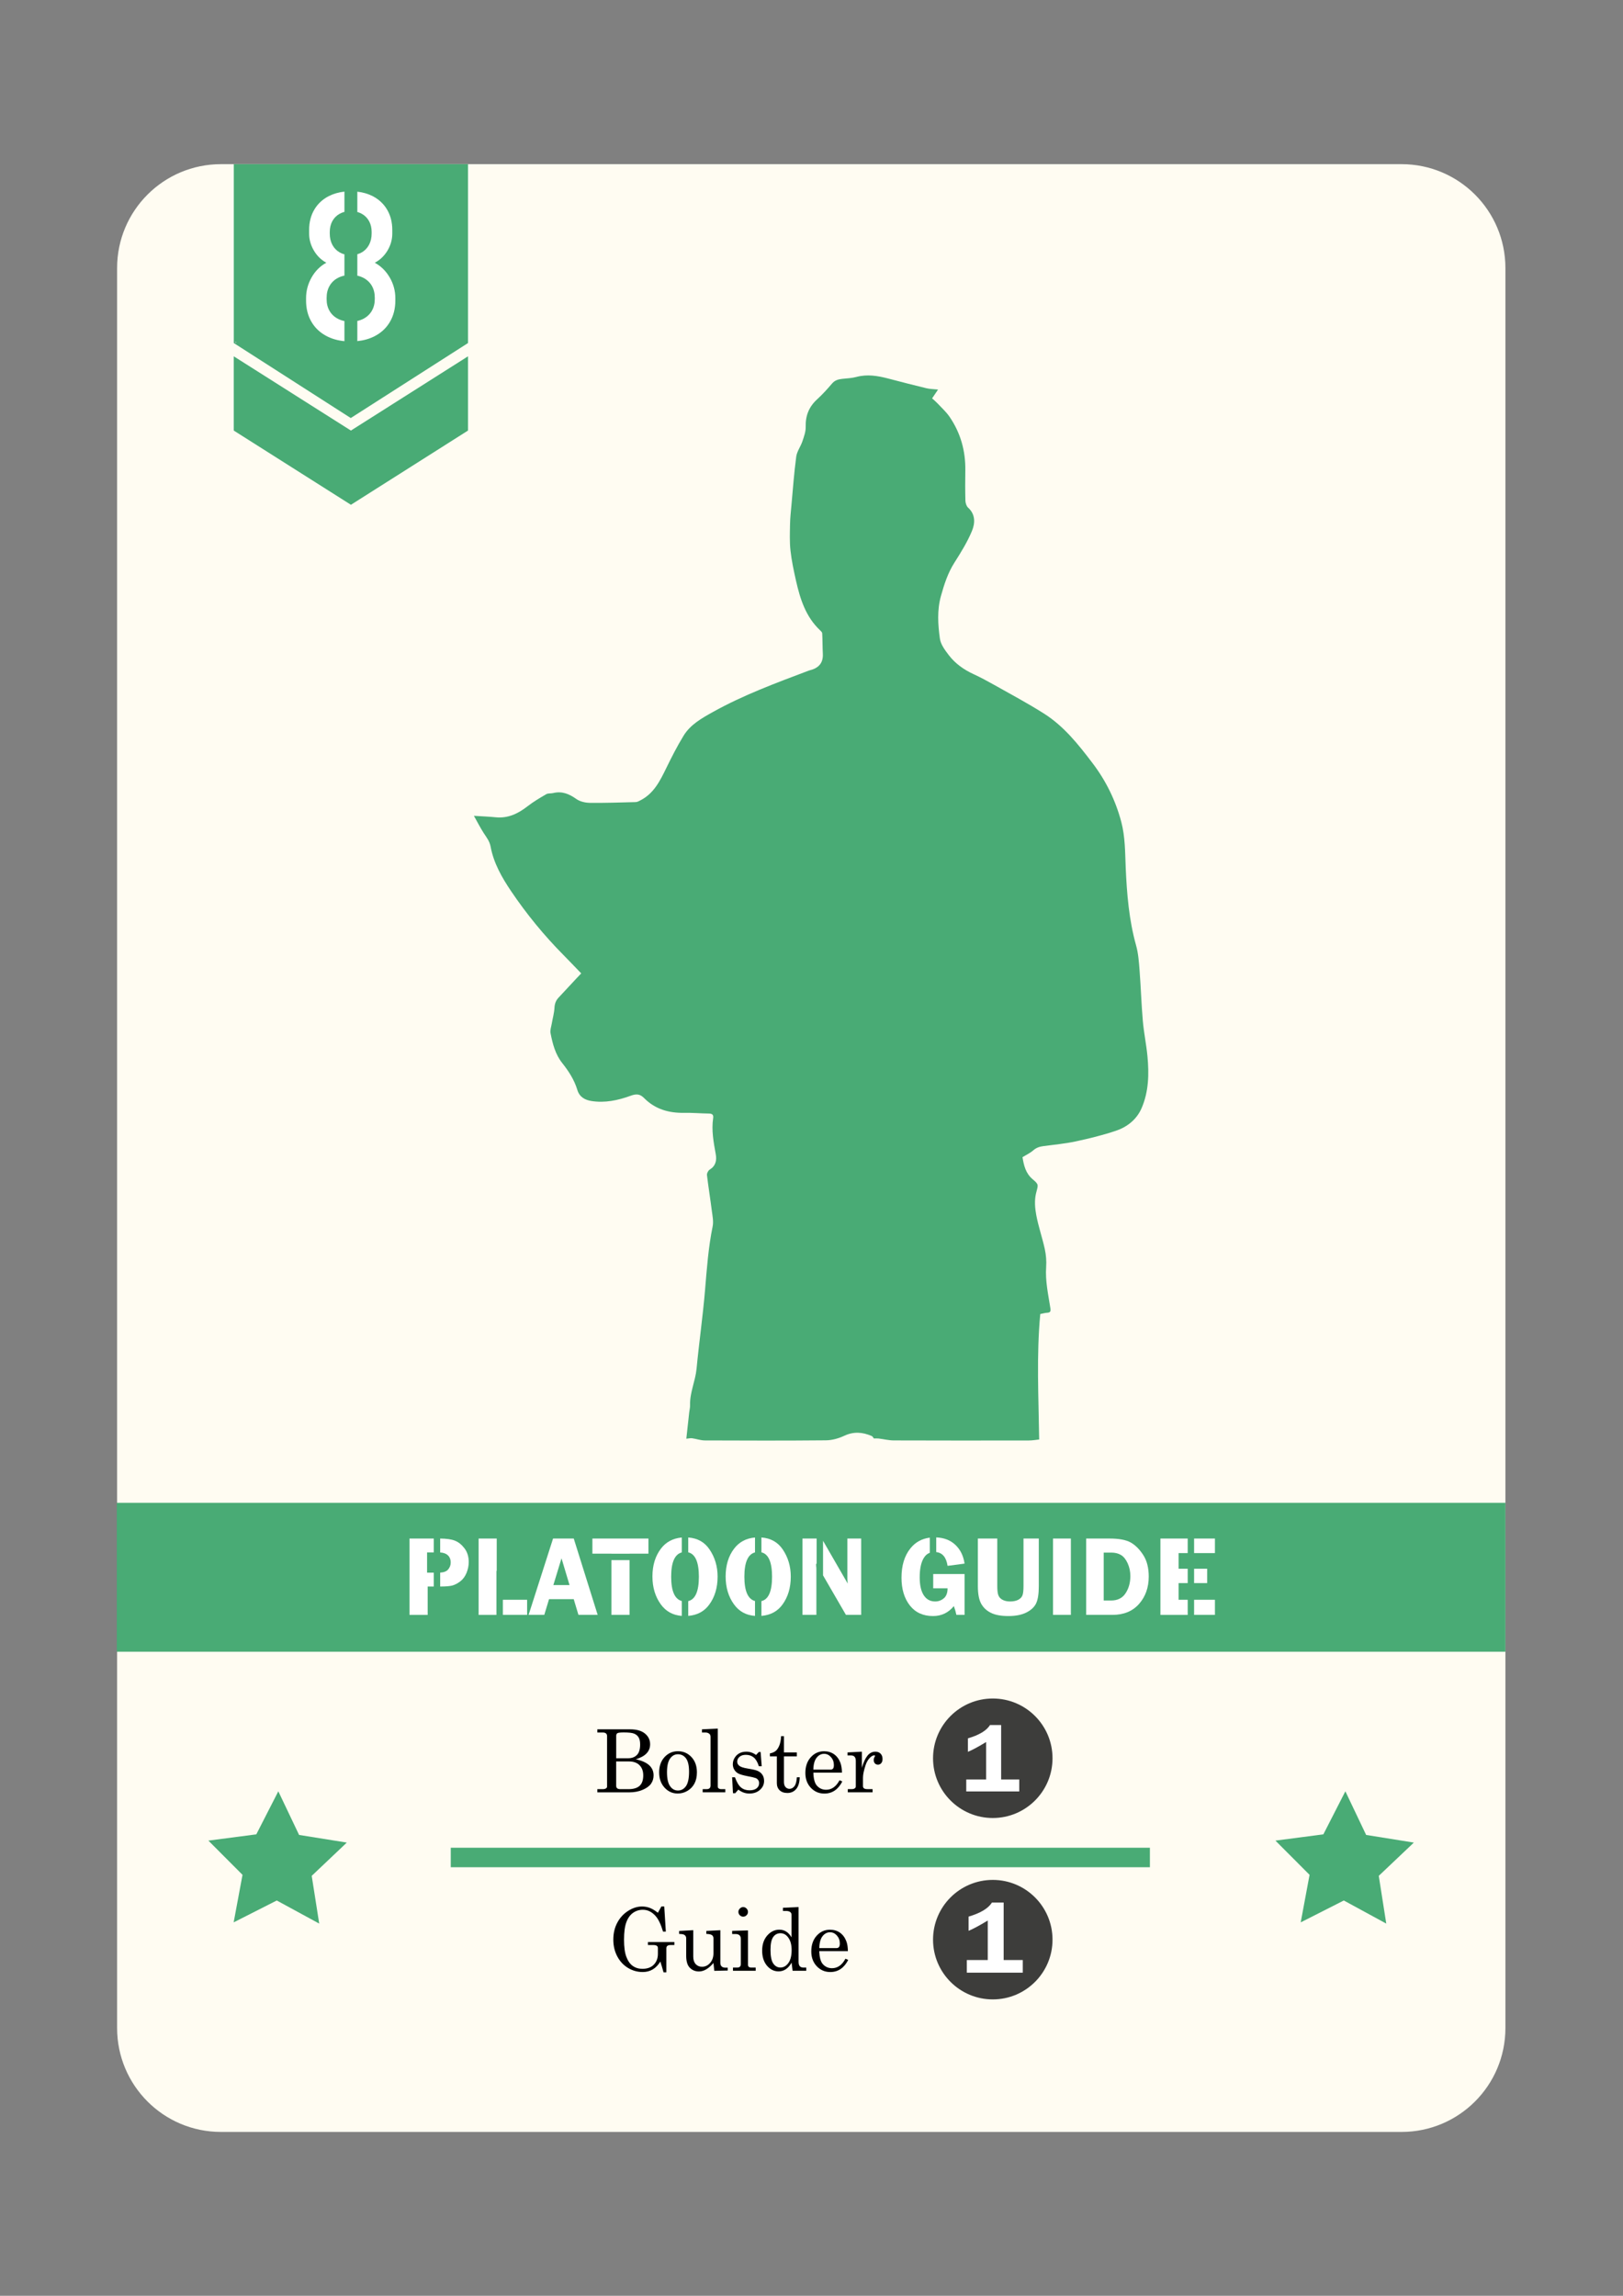 <?xml version="1.0" encoding="utf-8"?>
<!-- Generator: Adobe Illustrator 25.2.1, SVG Export Plug-In . SVG Version: 6.00 Build 0)  -->
<svg version="1.1" id="Слой_1" xmlns="http://www.w3.org/2000/svg" xmlns:xlink="http://www.w3.org/1999/xlink" x="0px" y="0px"
	 viewBox="0 0 595.28 841.89" style="enable-background:new 0 0 595.28 841.89;" xml:space="preserve">
<rect x="0" y="0" width="595.28" height="841.89" fill="#808080" stroke="none"/>
<style type="text/css">
	.st0{fill:#C7C6C6;}
	.st1{fill:#FFFCF2;}
	.st2{fill:#49AB75;}
	.st3{fill:none;}
	.st4{fill:#FFFFFF;}
	.st5{fill:#3D3D3B;}
</style>
<g>
	<rect x="275.85" y="581.5" class="st0" width="4.2" height="7.2"/>
	<path class="st1" d="M514.05,781.8h-433c-21.1,0-38.1-17.1-38.1-38.1V98.3c0-21.1,17.1-38.1,38.1-38.1h433
		c21.1,0,38.1,17.1,38.1,38.1v645.4C552.15,764.8,535.05,781.8,514.05,781.8z"/>
	<rect x="42.85" y="551.1" class="st2" width="509.3" height="54.6"/>
	<polygon class="st2" points="171.65,60.2 171.65,125.8 128.65,153.3 85.75,125.8 85.75,60.2 	"/>
	<polygon class="st0" points="86.05,125.4 86.65,125.4 86.65,125.8 	"/>
	<rect x="231.65" y="560.9" class="st3" width="153.5" height="33.1"/>
	<polygon class="st3" points="464.35,446.8 460.05,446.8 460.05,446.8 	"/>
	<polygon class="st2" points="171.65,130.67 171.65,157.89 128.71,185.11 85.74,157.89 85.74,130.67 128.71,157.89 	"/>
	<rect x="165.33" y="677.58" class="st2" width="256.43" height="7.15"/>
	<polygon class="st2" points="117.08,705.4 101.51,696.93 85.7,704.95 88.95,687.52 76.43,674.97 94.01,672.67 102.08,656.89 
		109.7,672.89 127.2,675.69 114.33,687.89 	"/>
	<polygon class="st2" points="508.45,705.4 492.88,696.93 477.07,704.95 480.32,687.52 467.8,674.97 485.38,672.67 493.45,656.89 
		501.07,672.89 518.57,675.69 505.7,687.89 	"/>
	<g>
		<polygon class="st4" points="156.64,569.28 156.64,576.71 159.1,576.71 159.1,581.79 156.86,581.79 156.86,592.2 150.2,592.2 
			150.2,564.2 159.1,564.2 159.1,569.28 		"/>
		<path class="st4" d="M171.92,572.79c0,1.38-0.28,2.73-0.82,4.04c-0.55,1.31-1.32,2.35-2.32,3.1s-1.97,1.25-2.9,1.5
			c-0.94,0.24-2.41,0.36-4.4,0.36h-0.03v-5.1c1.34-0.07,2.3-0.45,2.88-1.11c0.65-0.75,0.98-1.61,0.98-2.58
			c0-1.14-0.36-2.04-1.09-2.71c-0.64-0.58-1.56-0.91-2.77-0.99v-5.1c2.35,0.02,4.17,0.28,5.43,0.79c1.31,0.52,2.47,1.46,3.5,2.82
			C171.4,569.16,171.92,570.82,171.92,572.79z"/>
		<rect x="184.44" y="586.65" class="st4" width="8.89" height="5.54"/>
		<polygon class="st4" points="182.19,564.2 182.19,576.07 182.08,576.07 182.08,592.2 175.55,592.2 175.55,564.2 		"/>
		<path class="st4" d="M210.44,564.2h-7.59l-8.97,27.99h5.75l1.75-5.76h9.05l1.73,5.76h7.05L210.44,564.2z M202.96,581.26l2.99-9.82
			l2.94,9.82H202.96z"/>
		<rect x="224.25" y="572.11" class="st4" width="6.65" height="20.08"/>
		<polygon class="st4" points="237.83,564.2 237.83,569.74 230.9,569.74 230.9,569.76 224.25,569.76 224.25,569.74 217.28,569.74 
			217.28,564.2 		"/>
		<path class="st4" d="M246.17,578.18c0,5.27,1.3,8.25,3.9,8.93v5.46c-3.25-0.24-5.81-1.64-7.67-4.19c-2.06-2.83-3.1-6.26-3.1-10.28
			c0-4.09,1.05-7.5,3.14-10.23c1.85-2.42,4.4-3.77,7.63-4.05v5.46C247.47,569.96,246.17,572.93,246.17,578.18z"/>
		<path class="st4" d="M263.2,578.16c0,4.06-1.03,7.49-3.08,10.28c-1.82,2.48-4.38,3.85-7.69,4.12v-5.42c2.6-0.62,3.9-3.6,3.9-8.93
			c0-5.35-1.3-8.34-3.9-8.96v-5.44c3.39,0.24,5.98,1.69,7.78,4.34C262.2,571.07,263.2,574.4,263.2,578.16z"/>
		<path class="st4" d="M290.04,578.16c0,4.06-1.02,7.49-3.07,10.28c-1.82,2.48-4.38,3.85-7.7,4.12v-5.42c2.6-0.61,3.9-3.59,3.9-8.93
			c0-5.36-1.3-8.34-3.9-8.96v-5.44c3.39,0.24,5.98,1.69,7.79,4.34C289.05,571.07,290.04,574.4,290.04,578.16z"/>
		<path class="st4" d="M273.02,578.18c0,5.27,1.3,8.25,3.9,8.93v5.46c-3.26-0.24-5.81-1.63-7.68-4.19
			c-2.06-2.83-3.09-6.26-3.09-10.28c0-4.09,1.04-7.5,3.13-10.23c1.85-2.42,4.4-3.77,7.64-4.05v5.46
			C274.32,569.96,273.02,572.93,273.02,578.18z"/>
		<path class="st4" d="M299.52,573.64l-0.21-0.36c0.01,0.48,0.03,0.8,0.04,0.95c0.06,0.48,0.08,0.88,0.08,1.21v16.75h-5.1V564.2
			h5.19V573.64z"/>
		<path class="st4" d="M315.86,564.2v27.99h-5.59l-8.4-14.49v-12.68l9.05,15.69c-0.08-0.82-0.12-1.45-0.12-1.87V564.2H315.86z"/>
		<path class="st4" d="M353.78,577.22v14.97h-2.99c-0.22-1.05-0.53-2.12-0.94-3.22c-1.99,2.44-4.54,3.65-7.63,3.65
			c-3.65,0-6.49-1.3-8.53-3.91c-2.03-2.62-3.04-5.99-3.04-10.14c0-4.45,1.08-8.03,3.25-10.74c1.82-2.29,4.2-3.6,7.14-3.96v5.55
			c-0.97,0.35-1.75,1.06-2.34,2.11c-0.91,1.61-1.37,3.9-1.37,6.88c0,2.87,0.49,5.07,1.48,6.58c0.98,1.52,2.38,2.28,4.2,2.28
			c1.18,0,2.23-0.38,3.15-1.15c0.92-0.76,1.39-1.99,1.39-3.67h-5.27v-5.23H353.78z"/>
		<path class="st4" d="M353.78,573.39l-6.23,0.82c-0.47-3.1-1.86-4.79-4.16-5.05v-5.38c2.81,0.12,5.11,0.99,6.88,2.61
			C352.19,568.14,353.36,570.47,353.78,573.39z"/>
		<path class="st4" d="M375.4,564.2v17.43c0,1.59-0.13,2.72-0.38,3.39c-0.26,0.68-0.77,1.22-1.54,1.63
			c-0.78,0.41-1.78,0.62-3.01,0.62c-1.1,0-2.04-0.21-2.8-0.63c-0.75-0.41-1.26-0.98-1.51-1.69c-0.26-0.71-0.38-1.82-0.38-3.32V564.2
			h-7.12v17.43c0,2.82,0.4,4.96,1.19,6.42c0.79,1.46,1.99,2.59,3.58,3.38c1.59,0.8,3.73,1.19,6.43,1.19c2.69,0,4.9-0.44,6.63-1.32
			s2.92-2.01,3.56-3.38c0.64-1.38,0.96-3.47,0.96-6.29V564.2H375.4z"/>
		<path class="st4" d="M386.22,564.2v27.99h6.55V564.2H386.22z"/>
		<path class="st4" d="M419.3,570.22c-1.35-2.09-2.88-3.61-4.59-4.58c-1.7-0.96-4.3-1.44-7.78-1.44h-8.55v27.99h9.63
			c4.16,0,7.41-1.34,9.78-4.03c2.36-2.69,3.54-6.03,3.54-10.04C421.33,574.95,420.66,572.3,419.3,570.22z M412.85,584.24
			c-1.16,1.79-2.94,2.68-5.32,2.68h-2.71v-17.57h2.77c1.37,0,2.55,0.29,3.54,0.87c0.98,0.58,1.8,1.59,2.46,3.03
			c0.66,1.45,1,3.01,1,4.71C414.59,580.38,414.01,582.46,412.85,584.24z"/>
		<rect x="437.97" y="575.27" class="st4" width="4.79" height="5.27"/>
		<polygon class="st4" points="432.28,569.53 432.28,575.27 435.62,575.27 435.62,580.54 432.28,580.54 432.28,586.65 
			435.62,586.65 435.62,592.2 425.62,592.2 425.62,564.2 435.62,564.2 435.62,569.53 		"/>
		<rect x="437.97" y="564.2" class="st4" width="7.64" height="5.33"/>
		<rect x="437.97" y="586.65" class="st4" width="7.64" height="5.54"/>
	</g>
	<g>
		<path class="st4" d="M120.95,85.11v0.55c0,1.56,0.32,2.94,0.96,4.14c0.65,1.2,1.55,2.13,2.71,2.78c0.53,0.3,1.1,0.54,1.71,0.69
			v7.8c-0.84,0.17-1.62,0.44-2.34,0.81c-1.33,0.69-2.37,1.67-3.1,2.93c-0.73,1.26-1.09,2.72-1.09,4.38v0.56
			c0,1.63,0.36,3.06,1.09,4.3c0.73,1.24,1.77,2.2,3.1,2.88c0.72,0.37,1.5,0.63,2.34,0.8v7.38c-2.33-0.22-4.44-0.81-6.31-1.74
			c-2.47-1.24-4.38-2.99-5.73-5.26c-1.35-2.26-2.03-4.89-2.03-7.88v-0.89c0-2.7,0.68-5.23,2.03-7.61c1.35-2.37,3.15-4.17,5.4-5.38
			c-1.91-1.04-3.44-2.54-4.59-4.51c-1.15-1.97-1.72-4.04-1.72-6.21v-1.3c0-2.82,0.63-5.3,1.89-7.44c1.26-2.14,3.04-3.8,5.34-4.98
			c1.71-0.86,3.61-1.41,5.72-1.64v7.43c-0.61,0.16-1.18,0.38-1.71,0.67c-1.16,0.63-2.06,1.53-2.71,2.69
			C121.27,82.22,120.95,83.57,120.95,85.11z"/>
		<path class="st4" d="M145,109.34v0.89c0,2.99-0.68,5.62-2.03,7.88c-1.35,2.27-3.26,4.02-5.73,5.26c-1.84,0.92-3.9,1.49-6.18,1.72
			v-7.39c0.79-0.17,1.53-0.44,2.21-0.79c1.33-0.69,2.37-1.66,3.1-2.91s1.09-2.69,1.09-4.33v-0.52c0-1.65-0.36-3.11-1.09-4.36
			s-1.77-2.22-3.1-2.91c-0.68-0.35-1.42-0.62-2.21-0.79v-7.85c0.56-0.16,1.08-0.38,1.58-0.66c1.16-0.65,2.06-1.59,2.71-2.8
			c0.64-1.21,0.96-2.61,0.96-4.19v-0.52c0-1.51-0.32-2.85-0.96-4.01c-0.65-1.16-1.55-2.06-2.71-2.69c-0.5-0.27-1.02-0.48-1.58-0.63
			v-7.45c2.06,0.23,3.92,0.77,5.59,1.62c2.3,1.18,4.08,2.84,5.34,4.98c1.26,2.14,1.89,4.62,1.89,7.44v1.3
			c0,2.22-0.59,4.31-1.76,6.27c-1.18,1.95-2.73,3.44-4.66,4.45c2.28,1.24,4.1,3.04,5.48,5.4C144.31,104.11,145,106.64,145,109.34z"
			/>
	</g>
	<g>
		<path d="M219.09,634.16h12.05c2.36,0,4.17,0.52,5.43,1.56c1.25,1.04,1.88,2.35,1.88,3.92c0,1.31-0.44,2.42-1.31,3.34
			c-0.88,0.92-2.19,1.64-3.95,2.17c2.18,0.46,3.81,1.18,4.9,2.17c1.09,0.99,1.63,2.23,1.63,3.73c0,1.15-0.31,2.16-0.93,3.05
			c-0.62,0.89-1.65,1.64-3.09,2.25c-1.44,0.62-3.08,0.92-4.91,0.92h-11.69v-1.17H221c0.57,0,0.99-0.09,1.26-0.28s0.4-0.4,0.4-0.64
			v-18.52c0-0.44-0.13-0.77-0.39-0.99c-0.26-0.22-0.64-0.34-1.14-0.34h-2.03V634.16z M226,644.77h4.38c1.34,0,2.41-0.39,3.21-1.19
			c0.8-0.79,1.2-2.08,1.2-3.88c0-1.11-0.19-1.98-0.57-2.6c-0.38-0.62-0.93-1.08-1.66-1.37c-0.72-0.29-1.98-0.43-3.76-0.43
			c-1.26,0-2.04,0.09-2.34,0.27c-0.3,0.18-0.45,0.5-0.45,0.96V644.77z M226,645.94v8.91c0,0.42,0.12,0.73,0.37,0.94
			c0.24,0.21,0.68,0.31,1.32,0.31h2.8c1.85,0,3.22-0.41,4.11-1.23c0.89-0.82,1.33-2.09,1.33-3.82c0-1.58-0.46-2.83-1.38-3.74
			c-0.92-0.91-2.18-1.37-3.8-1.37H226z"/>
		<path d="M248.64,642.19c1.97,0,3.62,0.71,4.96,2.13c1.34,1.42,2.01,3.29,2.01,5.62c0,1.6-0.3,2.97-0.9,4.1
			c-0.6,1.13-1.45,2.02-2.56,2.68s-2.3,0.98-3.59,0.98c-1.9,0-3.5-0.72-4.82-2.16c-1.32-1.44-1.98-3.3-1.98-5.59
			c0-2.3,0.66-4.17,1.98-5.61C245.07,642.91,246.7,642.19,248.64,642.19z M248.64,643.3c-1.17,0-2.12,0.53-2.88,1.59
			c-0.75,1.06-1.12,2.73-1.12,5.01c0,2.32,0.37,4.02,1.12,5.09c0.74,1.07,1.71,1.61,2.88,1.61c1.22,0,2.21-0.54,2.96-1.61
			c0.75-1.07,1.13-2.83,1.13-5.27c0-2.26-0.37-3.9-1.12-4.91C250.87,643.81,249.87,643.3,248.64,643.3z"/>
		<path d="M263.26,633.89v21.22c0,0.29,0.09,0.52,0.27,0.67c0.26,0.21,0.58,0.31,0.95,0.31h1.55v1.17h-8.3v-1.17h1.47
			c0.48,0,0.84-0.11,1.07-0.34c0.23-0.23,0.35-0.55,0.35-0.97v-17.81c0-0.52-0.14-0.9-0.42-1.14c-0.39-0.33-0.86-0.5-1.42-0.5h-1.31
			v-1.17L263.26,633.89z"/>
		<path d="M269.57,651.75c0.65,1.8,1.39,3.05,2.23,3.74c0.84,0.69,1.87,1.04,3.1,1.04c1.14,0,2.01-0.25,2.62-0.74
			c0.61-0.49,0.91-1.12,0.91-1.88c0-0.44-0.11-0.82-0.34-1.15c-0.22-0.33-0.53-0.57-0.93-0.73c-0.4-0.16-1.42-0.4-3.08-0.71
			c-1.59-0.31-2.69-0.64-3.32-0.98c-0.63-0.34-1.11-0.82-1.46-1.42c-0.35-0.6-0.52-1.26-0.52-1.97c0-1.07,0.36-2.05,1.08-2.92
			c0.93-1.11,2.23-1.67,3.9-1.67c1.27,0,2.45,0.4,3.54,1.2l1.03-1.09h0.64l0.41,5.22h-1.05c-0.46-1.48-1.08-2.54-1.86-3.2
			c-0.78-0.65-1.75-0.98-2.9-0.98c-0.99,0-1.77,0.24-2.33,0.73c-0.56,0.48-0.85,1.08-0.85,1.77c0,0.62,0.26,1.12,0.78,1.53
			c0.51,0.42,1.51,0.75,3.01,0.99c1.73,0.29,2.86,0.54,3.38,0.74c0.86,0.31,1.52,0.79,1.99,1.44c0.47,0.65,0.7,1.44,0.7,2.38
			c0,1.29-0.51,2.38-1.53,3.28c-1.02,0.9-2.31,1.34-3.87,1.34c-1.45,0-2.8-0.48-4.04-1.44l-1.14,1.31h-0.83l-0.31-5.83H269.57z"/>
		<path d="M286.48,636.66h1.05v5.97h4.73v1.44h-4.73v9.39c0,0.81,0.19,1.44,0.58,1.87c0.39,0.43,0.88,0.65,1.47,0.65
			c0.71,0,1.31-0.33,1.81-0.98s0.79-1.74,0.88-3.25h1.05c-0.06,1.95-0.51,3.39-1.33,4.34c-0.82,0.94-1.89,1.41-3.2,1.41
			c-1.21,0-2.15-0.33-2.84-0.99c-0.68-0.66-1.02-1.53-1.02-2.6v-9.83h-2.55v-1.09c1.16-0.2,2.04-0.68,2.65-1.45
			C285.92,640.36,286.41,638.74,286.48,636.66z"/>
		<path d="M308.81,650.05h-10.48c0.05,2.23,0.47,3.8,1.25,4.72c0.9,1.03,2.04,1.55,3.42,1.55c2.04,0,3.68-1.16,4.92-3.48l1.02,0.44
			c-1.52,2.96-3.72,4.44-6.59,4.44c-1.96,0-3.61-0.71-4.95-2.12c-1.34-1.42-2.01-3.23-2.01-5.44c0-2.38,0.66-4.29,1.98-5.76
			c1.32-1.46,2.94-2.2,4.87-2.2c1.42,0,2.64,0.37,3.67,1.09c1.03,0.73,1.81,1.78,2.33,3.14
			C308.59,647.39,308.79,648.59,308.81,650.05z M298.32,648.94h6.34c0.38,0,0.67-0.13,0.88-0.38c0.21-0.25,0.31-0.69,0.31-1.3
			c0-1.15-0.36-2.12-1.07-2.92c-0.71-0.8-1.55-1.2-2.52-1.2c-1.08,0-2,0.48-2.76,1.45C298.75,645.55,298.35,647,298.32,648.94z"/>
		<path d="M310.84,642.63l5.27-0.27v5.92c0.56-1.95,1.24-3.42,2.03-4.42c0.79-1,1.77-1.5,2.94-1.5c0.79,0,1.42,0.24,1.9,0.73
			s0.71,1.13,0.71,1.95c0,0.66-0.16,1.17-0.48,1.53c-0.32,0.37-0.72,0.55-1.19,0.55c-0.47,0-0.85-0.16-1.13-0.47
			c-0.29-0.31-0.43-0.73-0.43-1.27c0-0.34,0.08-0.67,0.25-0.97c0.16-0.27,0.23-0.43,0.23-0.48c0-0.16-0.1-0.23-0.3-0.23
			c-0.43,0-0.91,0.25-1.45,0.75c-0.75,0.7-1.33,1.66-1.73,2.88c-0.62,1.9-0.94,3.41-0.94,4.55V655c0,0.35,0.12,0.62,0.38,0.81
			s0.68,0.28,1.28,0.28h1.86v1.17h-9.09v-1.17h1.45c0.49,0,0.86-0.1,1.11-0.29c0.25-0.19,0.38-0.42,0.38-0.7v-9.33
			c0-0.71-0.15-1.23-0.45-1.55c-0.3-0.33-0.73-0.49-1.3-0.49h-1.28V642.63z"/>
	</g>
	<g>
		<circle class="st5" cx="364.13" cy="644.77" r="21.91"/>
		<g>
			<path class="st4" d="M355,642.41v-4.94c4.15-1.22,6.86-2.85,8.12-4.89h4.08v19.97h6.64v4.39h-19.44v-4.39h7.28v-13.73
				C358.82,640.56,356.6,641.76,355,642.41z"/>
		</g>
	</g>
	<g>
		<circle class="st5" cx="364.13" cy="711.29" r="21.91"/>
		<g>
			<path class="st4" d="M355.25,708.05v-5.21c4.38-1.29,7.24-3.01,8.57-5.16h4.3v21.08h7.01v4.64h-20.52v-4.64h7.68v-14.49
				C359.28,706.09,356.93,707.36,355.25,708.05z"/>
		</g>
	</g>
	<g>
		<path d="M241.3,701.43l1.28-2.31h1.05l0.58,9.22h-1.02c-0.78-2.65-1.7-4.57-2.76-5.75c-1.35-1.51-2.9-2.26-4.65-2.26
			c-1.34,0-2.54,0.38-3.61,1.14s-1.88,1.9-2.44,3.42c-0.57,1.52-0.85,3.66-0.85,6.42c0,2.68,0.28,4.77,0.85,6.28
			c0.57,1.51,1.35,2.62,2.35,3.33c1,0.71,2.17,1.07,3.51,1.07c1.82,0,3.23-0.51,4.22-1.53c0.99-1.02,1.49-2.34,1.49-3.95v-2.17
			c0-0.34-0.13-0.61-0.4-0.8s-0.7-0.28-1.3-0.28h-1.95v-1.09h9.69v1.09h-1.31c-0.58,0-1,0.1-1.25,0.3s-0.38,0.5-0.38,0.88v8.83
			h-1.03c-0.38-1.38-0.77-2.69-1.17-3.95c-0.78,1.28-1.71,2.24-2.79,2.88s-2.3,0.96-3.66,0.96c-1.95,0-3.75-0.5-5.41-1.5
			c-1.66-1-2.97-2.41-3.94-4.23c-0.96-1.82-1.45-3.87-1.45-6.16c0-2.3,0.48-4.36,1.45-6.19c0.97-1.82,2.29-3.27,3.98-4.34
			c1.68-1.07,3.38-1.61,5.1-1.61c0.98,0,1.91,0.17,2.81,0.5S240.18,700.55,241.3,701.43z"/>
		<path d="M254.27,707.81v9.7c0,1.19,0.3,2.1,0.9,2.75c0.6,0.65,1.37,0.97,2.32,0.97c1.16,0,2.15-0.47,2.97-1.41
			c0.82-0.94,1.22-2.12,1.22-3.54v-5.48c0-0.5-0.18-0.89-0.54-1.16c-0.36-0.28-1.05-0.43-2.07-0.46v-1.09l5.14-0.27v12.02
			c0,0.55,0.16,0.98,0.47,1.27s0.75,0.45,1.31,0.45h0.92v1.05l-4.92,0.11l-0.31-2.88c-0.87,1.03-1.75,1.81-2.64,2.33
			c-0.88,0.52-1.78,0.78-2.68,0.78c-1.32,0-2.43-0.44-3.32-1.33c-0.91-0.88-1.36-2.36-1.36-4.45v-6.36c0-0.56-0.22-0.99-0.67-1.28
			c-0.31-0.21-0.95-0.32-1.92-0.34v-1.09L254.27,707.81z"/>
		<path d="M268.52,708.07l5.83-0.17v12.59c0,0.34,0.08,0.59,0.25,0.73c0.24,0.21,0.54,0.31,0.91,0.31h1.66v1.17h-8.33v-1.17h1.55
			c0.46,0,0.79-0.11,1.01-0.34c0.21-0.22,0.32-0.55,0.32-0.98v-9.22c0-0.58-0.17-1.02-0.5-1.32c-0.33-0.3-0.83-0.45-1.48-0.45h-1.2
			V708.07z M272.58,699.34c0.47,0,0.88,0.18,1.23,0.53c0.35,0.35,0.53,0.77,0.53,1.25c0,0.47-0.17,0.88-0.52,1.22
			s-0.76,0.52-1.23,0.52c-0.48,0-0.89-0.17-1.24-0.52c-0.35-0.35-0.52-0.76-0.52-1.23s0.18-0.88,0.53-1.23
			C271.72,699.51,272.12,699.34,272.58,699.34z"/>
		<path d="M287.18,699.6l5.72-0.27v20.03c0,0.78,0.15,1.34,0.45,1.67c0.3,0.33,0.74,0.5,1.34,0.5h1.02v1.17h-5l-0.38-2.98
			c-0.59,1.06-1.29,1.86-2.09,2.4c-0.8,0.54-1.69,0.8-2.68,0.8c-1.67,0-3.09-0.7-4.26-2.09c-1.17-1.4-1.76-3.24-1.76-5.53
			c0-2.48,0.75-4.46,2.25-5.94c1.18-1.16,2.53-1.73,4.06-1.73c0.94,0,1.78,0.23,2.52,0.7c0.74,0.47,1.39,1.18,1.95,2.12v-8.27
			c0-0.44-0.17-0.78-0.51-1.04c-0.34-0.25-0.87-0.38-1.59-0.38h-1.05V699.6z M286.27,708.93c-1.12,0-2.02,0.46-2.68,1.39
			c-0.66,0.93-0.99,2.49-0.99,4.69c0,2.39,0.34,4.07,1.02,5.04c0.68,0.97,1.55,1.46,2.61,1.46c1.14,0,2.11-0.54,2.91-1.63
			c0.81-1.09,1.21-2.68,1.21-4.77c0-1.98-0.43-3.54-1.3-4.67C288.3,709.43,287.37,708.93,286.27,708.93z"/>
		<path d="M310.99,715.49H300.5c0.05,2.23,0.47,3.8,1.25,4.72c0.9,1.03,2.04,1.55,3.42,1.55c2.04,0,3.68-1.16,4.92-3.48l1.02,0.44
			c-1.52,2.96-3.72,4.44-6.59,4.44c-1.96,0-3.61-0.71-4.95-2.12c-1.34-1.42-2.01-3.23-2.01-5.44c0-2.38,0.66-4.29,1.98-5.76
			c1.32-1.46,2.94-2.2,4.87-2.2c1.42,0,2.64,0.37,3.67,1.09c1.03,0.73,1.81,1.78,2.33,3.14
			C310.78,712.83,310.97,714.04,310.99,715.49z M300.5,714.38h6.34c0.38,0,0.67-0.13,0.88-0.38c0.21-0.25,0.31-0.69,0.31-1.3
			c0-1.15-0.36-2.12-1.07-2.92c-0.71-0.8-1.55-1.2-2.52-1.2c-1.08,0-2,0.48-2.76,1.45C300.93,710.99,300.54,712.45,300.5,714.38z"/>
	</g>
	<path class="st2" d="M320.51,527.5c-0.22-0.27-0.41-0.73-0.74-0.88c-3.35-1.46-6.63-1.75-10.13-0.1c-2.05,0.97-4.46,1.64-6.72,1.66
		c-14.81,0.14-29.62,0.1-44.42,0.04c-1.55-0.01-3.1-0.58-4.66-0.8c-0.56-0.08-1.16,0.09-2.11,0.17c0.35-3.2,0.7-6.44,1.06-9.69
		c0.1-0.87,0.34-1.74,0.31-2.61c-0.13-4.61,1.94-8.8,2.38-13.33c0.92-9.66,2.31-19.27,3.12-28.94c0.65-7.8,1.21-15.58,2.78-23.27
		c0.38-1.85-0.06-3.91-0.31-5.84c-0.55-4.34-1.26-8.66-1.77-13c-0.07-0.64,0.44-1.65,0.99-1.99c2.22-1.38,2.65-3.37,2.23-5.67
		c-0.79-4.38-1.62-8.75-0.95-13.23c0.18-1.21-0.34-1.66-1.56-1.67c-3.02-0.04-6.04-0.32-9.06-0.26c-5.63,0.1-10.66-1.32-14.7-5.41
		c-1.54-1.56-2.87-1.62-5-0.84c-4.57,1.67-9.41,2.7-14.33,1.91c-2.31-0.37-4.37-1.4-5.18-4.11c-1.1-3.66-3.17-6.84-5.54-9.83
		c-2.53-3.19-3.51-7.04-4.27-10.92c-0.22-1.11,0.25-2.37,0.45-3.55c0.33-1.94,0.89-3.86,0.99-5.81c0.08-1.47,0.52-2.64,1.47-3.66
		c2.16-2.35,4.35-4.67,6.52-7c0.56-0.6,1.12-1.18,1.82-1.92c-2.21-2.29-4.32-4.52-6.49-6.71c-7.14-7.21-13.55-15.03-19.22-23.43
		c-3.38-5-6.41-10.31-7.52-16.33c-0.38-2.04-1.48-3.36-2.49-4.92c-1.27-1.96-2.32-4.05-3.64-6.39c3,0.19,5.5,0.28,7.99,0.53
		c4.52,0.45,8.19-1.32,11.65-4.01c2.15-1.67,4.53-3.08,6.89-4.45c0.69-0.4,1.7-0.22,2.53-0.42c3.24-0.79,5.87,0.3,8.51,2.18
		c1.33,0.94,3.27,1.39,4.94,1.41c5.61,0.07,11.22-0.13,16.83-0.28c0.6-0.02,1.22-0.37,1.78-0.66c4.91-2.53,7.16-7.15,9.44-11.82
		c1.97-4.03,4.01-8.05,6.35-11.87c2.49-4.06,6.57-6.35,10.63-8.62c11.24-6.28,23.28-10.71,35.27-15.24c0.05-0.02,0.1-0.03,0.16-0.05
		c3.2-0.76,5.18-2.48,5.01-6.07c-0.13-2.51-0.09-5.03-0.23-7.55c-0.02-0.41-0.49-0.84-0.84-1.17c-5.2-4.92-7.24-11.39-8.76-18.07
		c-0.83-3.68-1.63-7.4-2.04-11.14c-0.35-3.2-0.22-6.45-0.16-9.68c0.04-2.3,0.3-4.6,0.51-6.9c0.54-5.95,0.97-11.92,1.76-17.83
		c0.26-1.93,1.61-3.69,2.26-5.61c0.58-1.73,1.26-3.57,1.21-5.34c-0.11-4.08,1.2-7.35,4.22-10.1c1.94-1.77,3.72-3.74,5.43-5.75
		c1.03-1.22,2.29-1.57,3.74-1.73c1.74-0.19,3.52-0.25,5.19-0.7c3.99-1.08,7.83-0.43,11.69,0.58c4.65,1.22,9.3,2.43,13.98,3.55
		c1.32,0.32,2.71,0.32,4.3,0.49c-0.78,1.16-1.44,2.14-2.18,3.23c0.65,0.6,1.33,1.15,1.92,1.78c1.52,1.63,3.22,3.15,4.47,4.97
		c4.05,5.91,5.9,12.52,5.79,19.7c-0.06,3.69-0.07,7.38,0.03,11.06c0.03,0.89,0.38,2.02,1,2.58c2.76,2.5,2.55,5.75,1.42,8.49
		c-1.68,4.07-4.05,7.89-6.43,11.63c-2.43,3.81-3.77,7.99-4.96,12.26c-1.45,5.19-1.11,10.48-0.38,15.67c0.3,2.12,1.86,4.19,3.23,5.99
		c2.37,3.11,5.52,5.35,9.1,7c2.59,1.19,5.1,2.55,7.59,3.95c6.12,3.45,12.33,6.75,18.25,10.51c7.31,4.63,12.63,11.35,17.8,18.16
		c4.95,6.5,8.46,13.69,10.55,21.56c1.46,5.51,1.39,11.19,1.63,16.85c0.42,9.59,1.2,19.14,3.81,28.47c0.82,2.93,1.03,6.06,1.27,9.11
		c0.48,6.19,0.66,12.41,1.2,18.59c0.37,4.31,1.28,8.57,1.69,12.88c0.62,6.5,0.49,13.01-2.16,19.11c-1.8,4.13-5.26,6.86-9.41,8.26
		c-4.81,1.62-9.77,2.83-14.74,3.9c-3.9,0.84-7.91,1.19-11.88,1.73c-1.38,0.19-2.59,0.57-3.7,1.55c-1.13,1-2.57,1.65-3.94,2.51
		c0.5,3,1.13,5.92,3.78,8.13c2.44,2.03,1.89,2.11,1.16,5.23c-0.59,2.51-0.37,5.35,0.12,7.93c0.79,4.18,2.21,8.24,3.12,12.4
		c0.46,2.12,0.65,4.38,0.5,6.55c-0.36,5.11,0.75,10.05,1.53,15.02c0.2,1.25,0.05,1.73-1.22,1.79c-0.7,0.03-1.39,0.25-2.47,0.46
		c-1.43,15.2-0.62,30.47-0.4,46.01c-1.02,0.1-2.41,0.36-3.81,0.36c-16.52,0.03-33.03,0.04-49.55-0.02c-1.85-0.01-3.69-0.48-5.54-0.7
		C321.7,527.45,321.13,527.5,320.51,527.5z"/>
</g>
</svg>
